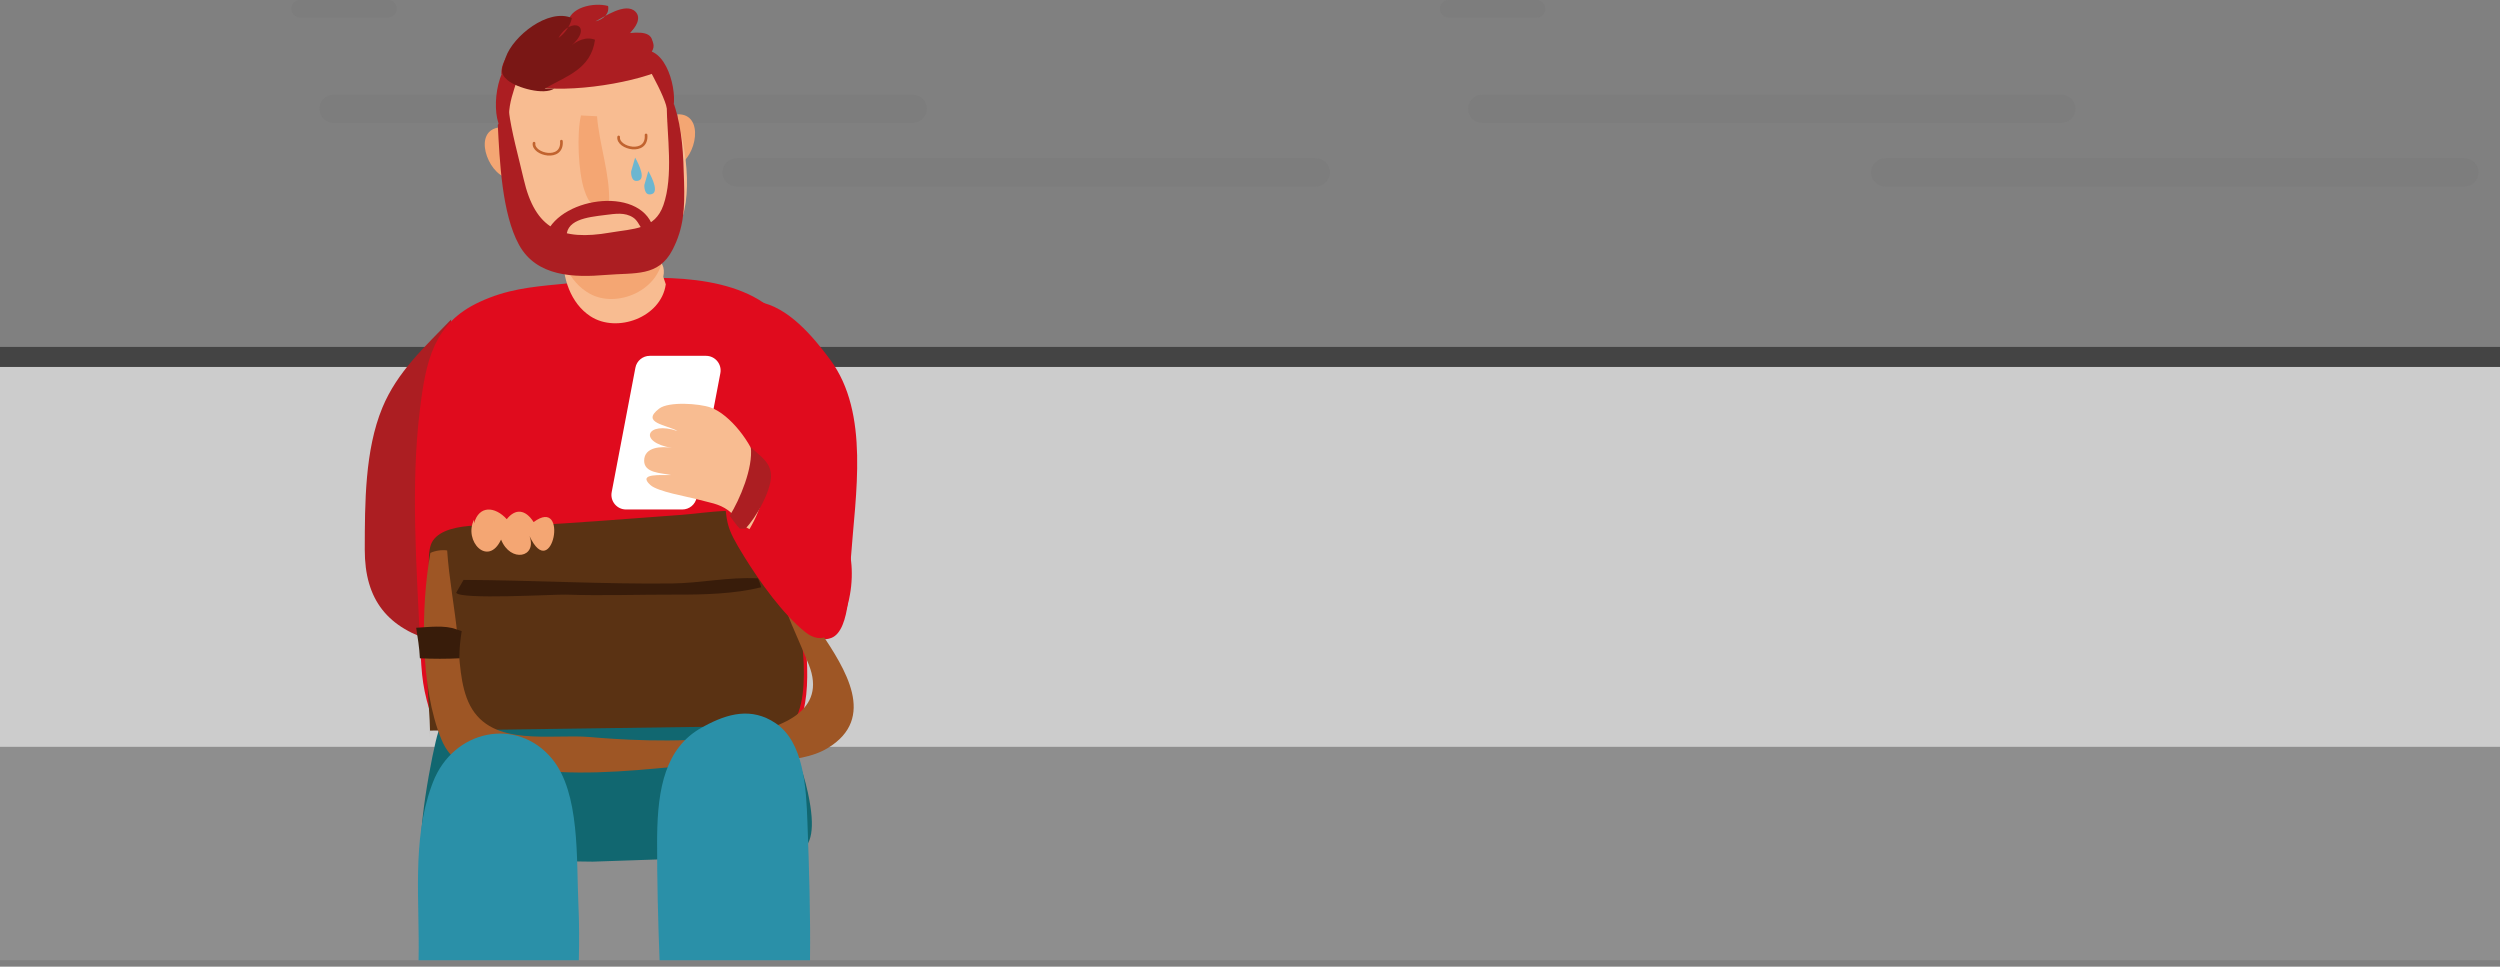 <?xml version="1.0" encoding="UTF-8"?>
<svg width="375px" height="145px" viewBox="0 0 375 145" version="1.1" xmlns="http://www.w3.org/2000/svg" xmlns:xlink="http://www.w3.org/1999/xlink">
    <rect x="0" y="0" width="375" height="145" fill="#808080" stroke="none"/>
    <title>Modules/Dialog/_Helpers/Avatar/Men-Sad</title>
    <g id="Modules" stroke="none" stroke-width="1" fill="none" fill-rule="evenodd">
        <g id="Modules/Dialog/_Helpers/Avatar/Men-Sad">
            <polygon id="Fill-7" fill="#CCCCCC" points="0 112.037 375 112.037 375 55.037 0 55.037"></polygon>
            <polygon id="Fill-9" fill="#8E8E8E" points="0 144.037 375 144.037 375 112.037 0 112.037"></polygon>
            <polygon id="Fill-2" fill="#444444" points="0 55.037 375 55.037 375 52.037 0 52.037"></polygon>
            <path d="M136.915,18.424 L50.027,18.424 C48.867,18.424 47.92,17.478 47.92,16.318 C47.92,15.161 48.867,14.212 50.027,14.212 L136.915,14.212 C138.073,14.212 139.022,15.161 139.022,16.318 C139.022,17.478 138.073,18.424 136.915,18.424" id="Fill-3" fill="#767676" opacity="0.3"></path>
            <path d="M197.375,27.966 L110.484,27.966 C109.326,27.966 108.377,27.02 108.377,25.86 C108.377,24.703 109.326,23.754 110.484,23.754 L197.375,23.754 C198.533,23.754 199.48,24.703 199.48,25.86 C199.48,27.02 198.533,27.966 197.375,27.966" id="Fill-5" fill="#767676" opacity="0.3"></path>
            <path d="M74.977,19.1 C70.822,19.54 73.107,25.986 76.048,26.678 C75.675,26.676 75.701,26.445 75.5,26.215" id="Fill-10" fill="#F4A673"></path>
            <path d="M101.598,17.147 C105.772,16.977 104.453,23.685 101.643,24.8 C102.012,24.744 101.955,24.52 102.121,24.261" id="Fill-11" fill="#F4A673"></path>
            <path d="M121.18,118.884 C117.86,103.454 107.592,105.394 98.188,106.012 C90.188,106.538 81.56,106.702 73.677,109.143 C69.948,110.296 67.425,104.778 65.726,109.858 C64.949,112.18 62.095,126.89 63.596,128.731 C65.036,130.497 70.674,128.988 72.39,129.015 C77.946,129.11 83.412,129.166 88.912,129.248 L111.719,128.472 C118.525,128.433 123.571,129.996 121.18,118.884" id="Fill-12" fill="#116770"></path>
            <path d="M67.679,47.916 C63.679,52.075 59.581,55.762 57.35,61.165 C54.728,67.517 54.728,75.432 54.714,82.435 C54.701,90.026 58.181,94.294 65.45,96.287 C65.363,93.128 60.08,81.419 64.874,81.383" id="Fill-13" fill="#AC1E22"></path>
            <path d="M113.789,45.277 C118.216,46.042 121.901,50.404 124.534,53.959 C130.494,62.007 128.304,74.195 127.628,83.783 C127.428,86.589 127.659,94.553 124.71,95.685 C120.644,97.247 118.251,89.13 117.76,86.458 C117.22,83.514 119.315,79.647 116.046,78.376" id="Fill-14" fill="#E00B1D"></path>
            <path d="M120.185,107.711 C122.177,102.095 120.337,92.793 119.725,86.777 C118.664,76.326 119.09,65.557 118.305,55.049 C117.928,50.005 117.802,47.004 112.998,44.495 C104.975,40.311 92.74,41.78 83.936,42.626 C79.588,43.044 76.009,43.407 71.948,45.286 C65.051,48.479 63.887,54.032 62.974,61.535 C61.593,72.871 62.486,84.981 63.013,96.355 C63.26,101.728 63.364,103.304 64.958,108.243 C67.927,107.62 73.352,109.083 76.666,108.113" id="Fill-15" fill="#E00B1D"></path>
            <path d="M118.68,108.839 C122.401,104.257 119.677,91.84 118.763,86.19 C118.298,83.321 118.187,79.631 115.469,77.776 C112.429,75.701 105.635,76.987 102.153,77.234 C94.341,77.786 86.626,78.46 78.796,78.835 C75.237,79.004 67.143,77.871 64.937,81.093 C63.941,82.548 64.466,85.837 64.417,87.523 C64.286,91.887 64.213,96.199 64.123,100.579 C64.052,104.016 64.545,107.199 64.497,110.606 L64.497,109.591" id="Fill-16" fill="#5A3213"></path>
            <path d="M117.175,78.75 C118.114,84.435 119.86,89.876 123.186,94.924 C126.699,100.252 131.623,107.702 124.137,112.226 C119.68,114.915 112.306,113.925 107.128,114.416 C99.531,115.138 91.502,116.179 83.919,115.799 C77.405,115.469 69.052,117.865 66.201,110.895 C63.006,103.08 63.116,91.047 64.554,82.943 C65.205,82.609 66.334,82.438 67.075,82.57 C67.352,86.81 68.22,91.221 68.638,95.537 C68.955,98.832 68.981,102.914 70.518,105.839 C73.834,112.153 82.652,110.031 88.582,110.563 C95.145,111.155 126.776,113.422 121.329,99.72 C119.692,95.598 117.723,91.962 116.707,87.488 C116.106,84.85 116.305,81.898 115.293,79.504" id="Fill-17" fill="#9E5625"></path>
            <path d="M105.228,109.155 L105.713,108.889 C109.113,107.064 112.702,106.032 116.333,108.475 C120.578,111.331 120.923,118.074 121.117,123.387 C121.37,130.317 121.583,137.203 121.5,144.037 L98.936,144.036 C98.708,138.096 98.555,132.151 98.566,126.175 L98.572,125.379 C98.658,118.246 99.807,112.193 105.228,109.155 Z" id="Path" fill="#2A90A8"></path>
            <path d="M64.946,117.325 C68.015,109.402 77.565,107.505 82.785,113.793 C87.034,118.909 86.442,128.797 86.76,135.635 C86.889,138.425 86.893,141.228 86.825,144.037 L62.785,144.037 L62.787,143.94 C62.966,135.142 61.767,126.134 64.717,117.938 L64.946,117.325 Z" id="Path" fill="#2A90A8"></path>
            <path d="M99.867,42.645 C99.179,47.616 92.54,50.023 88.579,47.45 C85.563,45.49 84.326,41.601 84.496,38.188 C88.007,37.995 100.78,35.77 99.49,41.517" id="Fill-24" fill="#F8BC91"></path>
            <path d="M99.385,38.445 C99.063,43.453 92.618,46.338 88.479,44.065 C85.327,42.331 83.81,38.543 83.729,35.124 C87.217,34.674 99.795,31.521 98.927,37.346" id="Fill-25" fill="#F4A673"></path>
            <path d="M95.909,37.363 C108.393,38.095 102.005,11.224 95.623,6.347 C91.747,3.387 82.625,4.381 79.078,7.382 C73.335,12.243 75.276,27.869 79.064,33.733 C81.254,37.121 90.526,39.962 94.436,37.848" id="Fill-26" fill="#F8BC91"></path>
            <path d="M74.667,18.731 C74.949,24.034 75.27,32.028 77.857,36.733 C80.512,41.562 86.217,41.631 90.851,41.243 C95.297,40.87 98.748,41.554 100.866,37.494 C102.602,34.167 102.717,31.172 102.61,27.307 C102.494,23.192 102.38,19.495 101.107,15.635 C100.734,15.659 100.379,15.659 100.002,15.718 C100.054,20.406 101.042,26.402 99.505,30.784 C98.217,34.453 94.948,34.298 91.52,34.889 C84.15,36.161 80.279,34.394 78.549,26.862 C77.768,23.462 76.716,19.804 76.304,16.511" id="Fill-27" fill="#AC1E22"></path>
            <path d="M76.458,18.6 C75.813,14.982 78.285,11.435 78.559,7.984 C74.582,8.51 73.576,16.199 74.987,19.009" id="Fill-28" fill="#AC1E22"></path>
            <path d="M100.151,18.362 C100.911,15.688 96.971,10.243 96.099,7.611 C99.978,6.743 101.718,13.773 100.917,16.506" id="Fill-29" fill="#AC1E22"></path>
            <path d="M87.144,17.318 C86.504,20.027 86.721,25.768 87.656,28.534 C88.392,30.709 88.882,31.035 91.365,30.465 C91.543,26.211 89.896,21.737 89.554,17.44" id="Fill-30" fill="#F4A673"></path>
            <path d="M78.167,9.174 C78.347,8.892 77.928,10.375 77.8,10.716 C83.259,12.493 91.161,12.42 96.154,9.602 C96.259,8.908 96.107,8.198 95.711,7.64 C90.333,7.772 85.312,9.854 79.935,8.744" id="Fill-31" fill="#F4A673"></path>
            <path d="M78.129,12.404 C78.705,8.324 83.193,2.921 87.592,3.033 C88.45,4.402 87.878,5.89 86.698,6.86 C87.692,3.82 92.533,1.384 95.26,3.593 C94.607,5.445 92.681,7.01 90.728,7.284 C92.318,6.953 95.98,4.137 97.546,5.776 C99.247,7.557 96.163,9.436 94.528,9.874 C96.203,9.576 98.607,8.333 99.258,10.501 C94.526,12.624 83.704,14.265 78.748,12.658" id="Fill-32" fill="#AC1E22"></path>
            <path d="M75.215,11.104 C74.992,7.312 81.445,3.64 84.443,2.484 C84.564,2.877 85.025,3.257 85.146,3.697 C85.24,1.069 89.095,0.315 91.214,0.899 C91.443,2.1 90.452,2.944 89.314,3.202 C90.626,2.551 93.843,0.274 95.321,1.751 C96.254,2.682 95.374,4.186 94.398,4.965 C96.842,4.719 98.475,4.983 97.714,7.803 C96.793,11.214 93.587,10.5 90.626,10.859 C88.284,11.143 77.566,11.401 76.939,12.078" id="Fill-33" fill="#AC1E22"></path>
            <path d="M81.931,35.098 C84.224,29.371 96.735,27.804 98.114,34.68 C96.029,35.472 96.24,33.455 94.965,32.625 C93.72,31.815 92.304,32.061 90.807,32.246 C88.025,32.59 84.573,32.952 85.023,35.971" id="Fill-34" fill="#AC1E22"></path>
            <path d="M80.105,21.475 C79.867,23.191 84.461,24.268 84.212,21.174" id="Stroke-35" stroke="#C1632F" stroke-width="0.403" stroke-linecap="round" stroke-linejoin="round"></path>
            <path d="M92.8,20.543 C92.561,22.259 97.156,23.336 96.907,20.242" id="Stroke-36" stroke="#C1632F" stroke-width="0.403" stroke-linecap="round" stroke-linejoin="round"></path>
            <path d="M111.804,68.873 C114.583,62.922 126.664,79.248 127.451,82.868 C128.822,89.178 125.644,98.673 120.803,94.822 C117.452,92.154 114.015,87.346 111.666,83.552 C108.699,78.759 109.148,78.747 108.511,73.539" id="Fill-37" fill="#E00B1D"></path>
            <path d="M102.343,76.423 L93.907,76.423 C92.53,76.423 91.495,75.171 91.753,73.82 L95.31,55.158 C95.505,54.123 96.411,53.375 97.464,53.375 L105.899,53.375 C107.274,53.375 108.312,54.626 108.054,55.978 L104.497,74.641 C104.302,75.676 103.396,76.423 102.343,76.423" id="Fill-38" fill="#FFFFFF"></path>
            <path d="M113.617,69.572 C112.824,66.517 109.51,62.155 106.596,61.126 C104.9,60.526 100.321,60.191 98.881,61.286 C96.03,63.455 100.041,63.717 101.631,64.656 C97.013,63.088 95.606,66.318 100.781,67.191 C99.28,66.904 96.612,67.012 96.622,69.116 C96.63,70.972 99.141,70.934 100.666,71.254 C99.349,71.319 95.525,70.909 97.546,72.746 C98.658,73.76 103.095,74.48 104.649,74.913 C106.348,75.389 107.827,75.517 109.24,76.56 C110.376,77.398 111.092,78.735 112.416,79.378 C114.272,76.241 115.847,71.717 113.022,68.615" id="Fill-39" fill="#F8BC91"></path>
            <path d="M69.53,86.984 C79.942,87.035 90.381,87.636 100.786,87.52 C105.122,87.471 109.312,86.518 113.677,86.751 C113.835,87.017 114.131,87.82 114.171,88.094 C110.156,89.092 105.54,89.206 101.385,89.192 C95.921,89.173 90.387,89.382 84.883,89.194 C83.252,89.137 68.894,89.993 68.431,88.904" id="Fill-40" fill="#381C0A"></path>
            <path d="M68.432,94.393 C66.757,93.742 64.269,94.058 62.429,94.166 C62.644,95.546 62.916,97.209 62.983,98.743 C64.938,98.841 66.986,98.843 68.939,98.743 C68.862,97.378 69.059,95.984 69.254,94.667" id="Fill-41" fill="#381C0A"></path>
            <path d="M81.708,13.282 C84.971,11.404 88.652,10.373 89.25,5.96 C87.918,5.426 86.409,6.124 85.456,7.078 C89.287,3.862 85.614,2.314 83.779,5.692 C84.699,5.033 85.604,3.832 85.772,2.694 C82.201,1.204 76.977,5.422 75.873,8.565 C75.269,10.284 74.871,10.98 76.177,12.061 C77.528,13.179 81.604,14.321 83.14,13.282" id="Fill-42" fill="#7A1715"></path>
            <path d="M71.108,77.948 C69.495,81.17 73.215,85.108 75.16,80.938 C76.581,84.469 80.599,83.621 79.429,80.409 C82.821,87.664 85.436,74.318 80.045,78.313 C78.82,76.394 77.307,76.243 76.013,77.879 C74.271,75.947 71.848,75.75 71.108,78.506" id="Fill-43" fill="#F4A673"></path>
            <path d="M4.254,52.435 C3.822,52.313 4.653,52.549 4.744,52.575" id="Fill-44" fill="#353535"></path>
            <path d="M58.188,2.632 L45.022,2.632 C44.298,2.632 43.707,2.041 43.707,1.317 C43.707,0.592 44.298,-1.38555833e-13 45.022,-1.38555833e-13 L58.188,-1.38555833e-13 C58.912,-1.38555833e-13 59.504,0.592 59.504,1.317 C59.504,2.041 58.912,2.632 58.188,2.632" id="Fill-45" fill="#767676" opacity="0.3"></path>
            <path d="M309.209,18.424 L222.32,18.424 C221.16,18.424 220.213,17.478 220.213,16.318 C220.213,15.161 221.16,14.212 222.32,14.212 L309.209,14.212 C310.367,14.212 311.316,15.161 311.316,16.318 C311.316,17.478 310.367,18.424 309.209,18.424" id="Fill-3" fill="#767676" opacity="0.3"></path>
            <path d="M369.668,27.966 L282.777,27.966 C281.619,27.966 280.67,27.02 280.67,25.86 C280.67,24.703 281.619,23.754 282.777,23.754 L369.668,23.754 C370.826,23.754 371.773,24.703 371.773,25.86 C371.773,27.02 370.826,27.966 369.668,27.966" id="Fill-5" fill="#767676" opacity="0.3"></path>
            <path d="M230.482,2.632 L217.316,2.632 C216.592,2.632 216,2.041 216,1.317 C216,0.592 216.592,-1.38555833e-13 217.316,-1.38555833e-13 L230.482,-1.38555833e-13 C231.206,-1.38555833e-13 231.798,0.592 231.798,1.317 C231.798,2.041 231.206,2.632 230.482,2.632" id="Fill-45" fill="#767676" opacity="0.3"></path>
            <path d="M110.98,79.301 C110.416,78.763 109.962,78.002 109.443,77.381 C110.984,74.916 112.996,70.163 112.615,67.05 C113.959,68.434 115.685,69.268 115.649,71.481 C115.614,73.715 113.404,77.678 111.803,79.301" id="Fill-46" fill="#AC1E22"></path>
            <path d="M95.268,23.639 L94.668,25.727 C94.668,25.727 94.563,27.5 95.816,27.082 C97.069,26.666 95.268,23.639 95.268,23.639" id="Fill-47" fill="#6CB6D0"></path>
            <path d="M97.251,25.661 L96.651,27.747 C96.651,27.747 96.547,29.522 97.799,29.104 C99.052,28.688 97.251,25.661 97.251,25.661" id="Fill-48" fill="#6CB6D0"></path>
        </g>
    </g>
</svg>
